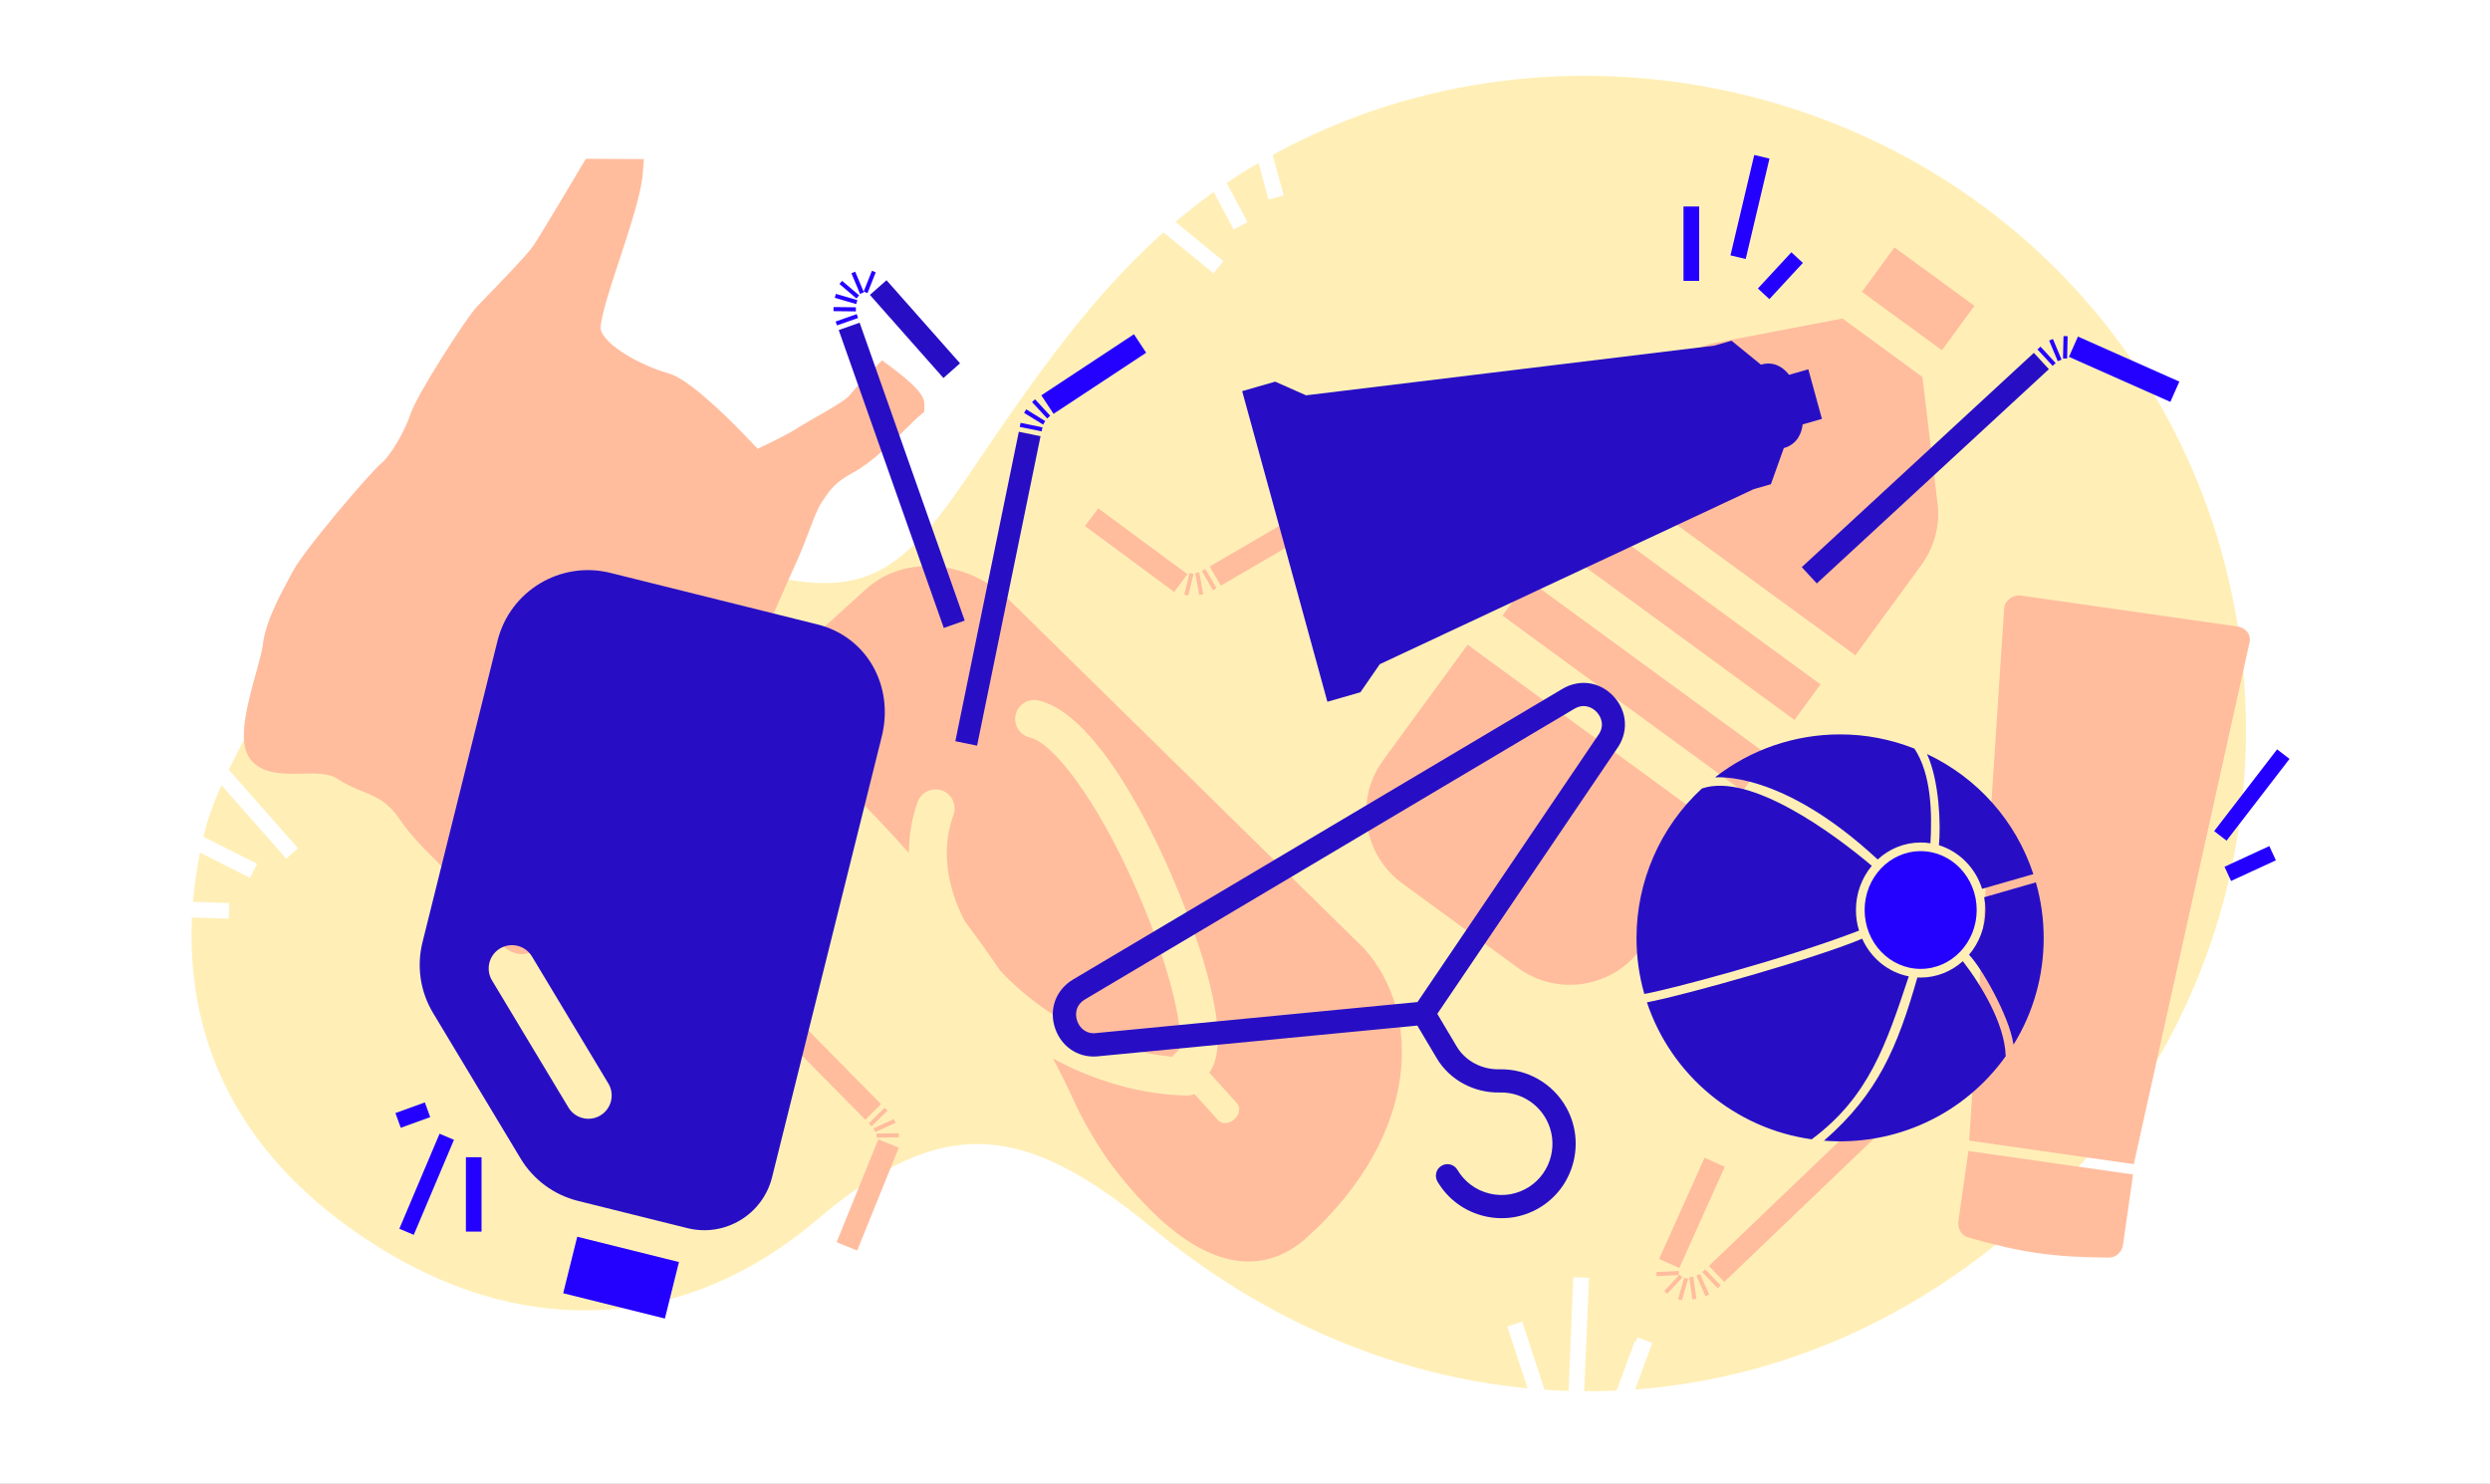 <svg width="636" height="379" viewBox="0 0 636 379" fill="none" xmlns="http://www.w3.org/2000/svg">
<rect x="0" y="0" width="636" height="379" fill="#808080" stroke="none"/>
<g clip-path="url(#clip0_2372_930)">
<rect width="636" height="379" fill="white"/>
<path opacity="0.7" fill-rule="evenodd" clip-rule="evenodd" d="M67.572 178.376C95.287 141.177 134.704 129.361 185.403 144.196C217.623 153.625 227.804 150.218 246.646 122.469C267.071 92.362 286.88 62.452 319.491 42.788C389.629 0.506 484.179 16.632 536.761 81.54C588.344 145.201 585.567 238.838 530.327 298.69C465.912 368.484 367.587 374.197 294.387 313.729C262.023 287.005 241.075 283.988 208.795 311.47C174.559 340.621 134.618 340.842 99.983 320.531C51.324 292.009 43.105 250.34 52.12 213.081C55.041 200.973 62.294 189.912 67.572 178.376Z" fill="#FFE999"/>
<g style="mix-blend-mode:multiply">
<path d="M232.115 108.812C233.24 107.7 234.079 106.845 234.441 106.556L236.067 105.236L236.105 103.466C236.133 102.214 236.18 100.118 227.693 93.81L225.295 92.03L223.191 94.175C223.023 94.344 219.053 98.406 216.971 101.03C216.029 102.22 210.844 105.174 208.059 106.759C206.173 107.834 204.461 108.815 203.347 109.547C201.327 110.865 196.671 113.148 193.528 114.628C189.86 110.693 181.125 101.612 174.941 97.491C173.223 96.346 171.769 95.62 170.486 95.273C167.472 94.458 162.694 92.478 158.821 89.897C154.993 87.346 153.529 85.177 153.439 83.996C153.241 81.427 156.047 72.916 158.307 66.074C160.991 57.928 163.77 49.509 164.183 44.309L164.47 40.633L149.632 40.563L148.62 42.27C148.518 42.439 138.439 59.441 136.303 62.647C134.763 64.958 127.691 72.251 124.292 75.754C123.117 76.965 122.181 77.933 121.674 78.479C119.154 81.181 106.517 100.655 104.808 105.848C103.358 110.246 99.81 116.263 97.513 118.235C93.997 121.246 77.763 140.433 74.918 145.725L74.159 147.126C71.453 152.118 67.745 158.951 67.118 164.793C66.969 166.202 66.215 168.898 65.423 171.758C62.38 182.708 60.548 190.769 64.68 194.765C67.736 197.724 72.455 197.709 76.904 197.613C80.387 197.536 83.99 197.457 86.187 198.921C88.609 200.535 90.874 201.442 92.879 202.248C96.589 203.731 99.388 205.254 101.992 209.139C104.883 213.457 108.959 217.472 112.9 221.358C116.472 224.877 119.844 228.202 121.259 230.79L121.492 231.222C123.981 235.782 126.551 240.5 129.618 242.544C131.868 244.043 134.371 244.109 136.468 242.733C138.236 241.579 140.73 238.363 146.89 230.142C152.476 222.682 160.131 212.463 164.189 209.405C171.055 204.234 178.749 189.986 182.884 182.332C183.743 180.739 184.428 179.472 184.883 178.698C185.763 177.212 186.861 175.64 188.036 173.959C190.325 170.672 192.914 166.944 194.944 162.579C196.568 159.114 198.073 155.669 199.561 152.258C200.805 149.412 202.04 146.594 203.324 143.803C204.572 141.082 205.65 138.254 206.629 135.68C207.771 132.69 208.847 129.865 209.722 128.553L210.145 127.918C211.83 125.356 213.287 123.144 217.974 120.666C222.632 118.206 228.339 112.55 232.115 108.812Z" fill="#FFBD9E"/>
</g>
<g style="mix-blend-mode:multiply">
<path d="M491.032 96.289L470.595 81.351L437.403 87.715C432.375 89.02 427.953 92.024 424.888 96.218L408.051 119.254L473.907 167.388L490.744 144.351C493.809 140.158 495.329 135.032 495.046 129.846L491.032 96.289Z" fill="#FFBD9E"/>
<path d="M353.278 194.194C345.945 204.227 348.134 218.306 358.167 225.639L387.689 247.216C397.722 254.55 411.801 252.361 419.134 242.327L440.711 212.806L374.855 164.672L353.278 194.194Z" fill="#FFBD9E"/>
<path d="M464.997 174.812L403.683 129.998L397.044 139.081L458.358 183.895L464.997 174.812Z" fill="#FFBD9E"/>
<path d="M451.719 192.979L390.405 148.165L383.766 157.248L445.08 202.062L451.719 192.979Z" fill="#FFBD9E"/>
<path d="M504.311 78.122L483.873 63.184L475.574 74.538L496.012 89.476L504.311 78.122Z" fill="#FFBD9E"/>
</g>
<g style="mix-blend-mode:multiply">
<g style="mix-blend-mode:multiply">
<path d="M436.484 323.357L440.402 327.449L498.685 271.653L494.768 267.561L436.484 323.357Z" fill="#FFBD9E"/>
</g>
<g style="mix-blend-mode:multiply">
<path d="M435.38 295.714L423.773 321.571L428.941 323.891L440.548 298.034L435.38 295.714Z" fill="#FFBD9E"/>
</g>
<g style="mix-blend-mode:multiply">
<path d="M433.312 331.765L432.508 326.109L431.47 326.257L432.274 331.912L433.312 331.765Z" fill="#FFBD9E"/>
</g>
<g style="mix-blend-mode:multiply">
<path d="M429.6 332.129L431.185 326.641L430.178 326.35L428.593 331.838L429.6 332.129Z" fill="#FFBD9E"/>
</g>
<g style="mix-blend-mode:multiply">
<path d="M425.848 330.47L429.737 326.285L428.968 325.572L425.08 329.757L425.848 330.47Z" fill="#FFBD9E"/>
</g>
<g style="mix-blend-mode:multiply">
<path d="M423.117 325.958L428.823 325.689L428.774 324.642L423.068 324.911L423.117 325.958Z" fill="#FFBD9E"/>
</g>
<g style="mix-blend-mode:multiply">
<path d="M436.551 330.657L434.254 325.426L433.294 325.847L435.592 331.078L436.551 330.657Z" fill="#FFBD9E"/>
</g>
<g style="mix-blend-mode:multiply">
<path d="M434.787 324.939L438.737 329.065L439.496 328.339L435.545 324.213L434.787 324.939Z" fill="#FFBD9E"/>
</g>
</g>
<g style="mix-blend-mode:multiply">
<g style="mix-blend-mode:multiply">
<path d="M308.973 144.696L311.825 149.591L381.54 108.97L378.688 104.076L308.973 144.696Z" fill="#FFBD9E"/>
</g>
<g style="mix-blend-mode:multiply">
<path d="M277.129 134.382L299.93 151.216L303.295 146.659L280.494 129.825L277.129 134.382Z" fill="#FFBD9E"/>
</g>
<g style="mix-blend-mode:multiply">
<path d="M303.499 152.135L304.862 146.587L303.844 146.337L302.481 151.885L303.499 152.135Z" fill="#FFBD9E"/>
</g>
<g style="mix-blend-mode:multiply">
<path d="M307.331 151.809L306.321 146.186L305.289 146.371L306.299 151.995L307.331 151.809Z" fill="#FFBD9E"/>
</g>
<g style="mix-blend-mode:multiply">
<path d="M306.953 145.837L309.829 150.773L310.736 150.244L307.86 145.309L306.953 145.837Z" fill="#FFBD9E"/>
</g>
</g>
<g style="mix-blend-mode:multiply">
<g style="mix-blend-mode:multiply">
<path d="M221.018 286.015L225.051 282.037L168.387 224.597L164.354 228.576L221.018 286.015Z" fill="#FFBD9E"/>
</g>
<g style="mix-blend-mode:multiply">
<path d="M218.937 319.423L229.58 293.155L224.33 291.028L213.687 317.295L218.937 319.423Z" fill="#FFBD9E"/>
</g>
<g style="mix-blend-mode:multiply">
<path d="M229.583 289.469L223.871 289.528L223.882 290.576L229.594 290.518L229.583 289.469Z" fill="#FFBD9E"/>
</g>
<g style="mix-blend-mode:multiply">
<path d="M228.316 285.839L223.12 288.214L223.556 289.168L228.752 286.792L228.316 285.839Z" fill="#FFBD9E"/>
</g>
<g style="mix-blend-mode:multiply">
<path d="M222.625 287.689L226.692 283.677L225.954 282.93L221.888 286.941L222.625 287.689Z" fill="#FFBD9E"/>
</g>
</g>
<g style="mix-blend-mode:multiply">
<path d="M333.854 316.052C362.965 289.674 363.232 258.624 348.399 242.256C348.095 241.921 257.772 153.249 257.772 153.249C246.956 142.949 230.996 141.592 221.182 150.487L211.37 159.38C201.506 168.318 201.165 188.293 210.653 196.212C214.056 199.05 222.279 206.71 232.16 217.909C232.18 213.432 232.865 209.032 234.397 204.821C234.679 204.054 235.131 203.396 235.697 202.883C236.989 201.71 238.87 201.277 240.625 201.914C243.145 202.833 244.445 205.62 243.531 208.139C240.478 216.52 241.57 226.015 246.459 235.372C249.453 239.323 252.455 243.501 255.416 247.883C266.814 260.129 283.281 268.475 299.423 269.912C299.603 269.624 300.904 268.37 301.053 268.217C302.644 265.379 299.832 248.961 290.252 227.121C279.841 203.38 268.7 189.664 263.08 188.383C260.464 187.789 258.826 185.184 259.42 182.571C259.65 181.563 260.179 180.699 260.893 180.054C262.029 179.025 263.627 178.547 265.233 178.913C283.271 183.021 301.767 226.438 307.432 245.611C312.873 264.018 311.188 270.788 308.863 273.977L315.952 281.8C316.911 282.858 316.617 284.693 315.291 285.89C313.967 287.091 312.113 287.204 311.154 286.145L305.087 279.451C304.483 279.704 303.824 279.848 303.128 279.835C291.575 279.618 279.67 276.175 268.96 270.37C270.817 273.884 272.605 277.475 274.284 281.139C278.649 290.685 284.034 297.735 284.034 297.735C307.732 328.799 324.449 324.576 333.854 316.052Z" fill="#FFBD9E"/>
</g>
<g style="mix-blend-mode:multiply">
<path d="M280.962 269.758L362.021 261.962L366.966 270.29C370.275 275.862 376.492 279.202 383.111 279.055C388.021 278.946 392.566 281.558 394.938 285.898C398.195 291.856 396.311 299.414 390.636 303.112C387.615 305.08 384.033 305.708 380.533 304.886C377.033 304.066 374.096 301.906 372.257 298.808C371.42 297.399 369.605 296.934 368.202 297.767C366.797 298.601 366.337 300.417 367.174 301.826C369.845 306.325 374.119 309.46 379.204 310.652C384.29 311.844 389.5 310.929 393.885 308.072C402.132 302.699 404.886 291.707 400.153 283.046C396.714 276.752 390.097 272.97 382.965 273.128C378.479 273.228 374.268 271.001 372.052 267.27L367.119 258.963L412.887 191.404C415.964 187.269 415.746 181.899 412.297 178.037C408.831 174.155 403.517 173.319 399.054 175.969L274.109 250.176C269.646 252.826 267.803 257.914 269.554 262.815C271.293 267.692 275.858 270.481 280.962 269.758ZM275.152 260.818C274.53 259.077 274.728 256.709 277.142 255.273L402.093 181.062C404.508 179.628 406.684 180.587 407.914 181.966C409.145 183.345 409.857 185.615 408.162 187.858C408.131 187.898 408.102 187.94 408.074 187.982L362.056 255.954L280.356 263.836C280.307 263.841 280.256 263.847 280.206 263.854C277.427 264.268 275.773 262.558 275.152 260.818Z" fill="#270EC5"/>
</g>
<g style="mix-blend-mode:multiply">
<g style="mix-blend-mode:multiply">
<path d="M143.849 330.328L169.83 336.794L173.422 322.361L147.441 315.895L143.849 330.328Z" fill="#2400FF"/>
</g>
<g style="mix-blend-mode:multiply">
<path d="M110.605 258.73L132.969 295.913C136.222 301.322 141.491 305.217 147.616 306.741L175.577 313.7C185.142 316.081 194.827 310.256 197.208 300.69L225.228 188.107C228.402 175.353 221.542 162.665 208.788 159.491L155.92 146.333C143.165 143.159 130.252 150.925 127.078 163.68L107.905 240.716C106.381 246.842 107.352 253.321 110.605 258.73ZM127.708 242.272C129.114 241.424 130.733 241.228 132.211 241.596C133.688 241.964 135.026 242.896 135.872 244.304L155.386 276.75C157.08 279.567 156.171 283.22 153.354 284.914C150.541 286.609 146.882 285.698 145.19 282.883L125.676 250.436C123.982 247.619 124.891 243.966 127.708 242.272Z" fill="#270EC5"/>
</g>
</g>
<g style="mix-blend-mode:multiply">
<g style="mix-blend-mode:multiply">
<path d="M219.57 82.424L214.227 84.308L241.065 160.4L246.407 158.515L219.57 82.424Z" fill="#270EC5"/>
</g>
<g style="mix-blend-mode:multiply">
<path d="M245.214 92.803L226.434 71.576L222.191 75.33L240.971 96.557L245.214 92.803Z" fill="#270EC5"/>
</g>
<g style="mix-blend-mode:multiply">
<path d="M213.215 76.07L218.7 77.667L218.993 76.661L213.508 75.064L213.215 76.07Z" fill="#2400FF"/>
</g>
<g style="mix-blend-mode:multiply">
<path d="M214.412 72.538L218.761 76.242L219.44 75.444L215.092 71.74L214.412 72.538Z" fill="#2400FF"/>
</g>
<g style="mix-blend-mode:multiply">
<path d="M217.469 69.802L219.681 75.069L220.647 74.663L218.435 69.396L217.469 69.802Z" fill="#2400FF"/>
</g>
<g style="mix-blend-mode:multiply">
<path d="M222.706 69.172L220.6 74.482L221.575 74.869L223.68 69.558L222.706 69.172Z" fill="#2400FF"/>
</g>
<g style="mix-blend-mode:multiply">
<path d="M212.89 79.478L218.603 79.539L218.615 78.491L212.902 78.43L212.89 79.478Z" fill="#2400FF"/>
</g>
<g style="mix-blend-mode:multiply">
<path d="M218.828 80.226L213.44 82.126L213.79 83.116L219.177 81.216L218.828 80.226Z" fill="#2400FF"/>
</g>
</g>
<g style="mix-blend-mode:multiply">
<g style="mix-blend-mode:multiply">
<path d="M265.774 111.423L260.225 110.285L244.016 189.326L249.565 190.464L265.774 111.423Z" fill="#270EC5"/>
</g>
<g style="mix-blend-mode:multiply">
<path d="M289.638 85.372L265.979 100.978L269.099 105.707L292.757 90.101L289.638 85.372Z" fill="#2400FF"/>
</g>
<g style="mix-blend-mode:multiply">
<path d="M263.602 102.704L267.48 106.899L268.25 106.187L264.372 101.992L263.602 102.704Z" fill="#2400FF"/>
</g>
<g style="mix-blend-mode:multiply">
<path d="M261.568 105.457L266.432 108.453L266.982 107.561L262.118 104.564L261.568 105.457Z" fill="#2400FF"/>
</g>
<g style="mix-blend-mode:multiply">
<path d="M266.271 109.157L260.675 108.01L260.464 109.038L266.06 110.185L266.271 109.157Z" fill="#2400FF"/>
</g>
</g>
<g style="mix-blend-mode:multiply">
<g style="mix-blend-mode:multiply">
<path d="M523.333 94.291L519.49 90.129L460.209 144.864L464.052 149.026L523.333 94.291Z" fill="#270EC5"/>
</g>
<g style="mix-blend-mode:multiply">
<path d="M556.654 97.475L530.752 85.969L528.452 91.147L554.354 102.652L556.654 97.475Z" fill="#2400FF"/>
</g>
<g style="mix-blend-mode:multiply">
<path d="M527.069 85.845L526.938 91.555L527.986 91.579L528.117 85.868L527.069 85.845Z" fill="#2400FF"/>
</g>
<g style="mix-blend-mode:multiply">
<path d="M523.398 86.991L525.6 92.263L526.568 91.859L524.365 86.587L523.398 86.991Z" fill="#2400FF"/>
</g>
<g style="mix-blend-mode:multiply">
<path d="M525.059 92.74L521.184 88.543L520.412 89.255L524.288 93.452L525.059 92.74Z" fill="#2400FF"/>
</g>
</g>
<g style="mix-blend-mode:multiply">
<path d="M352.432 169.649L447.937 124.943L452.327 123.683L455.622 114.461C459.316 113.399 460.231 110.274 460.436 108.408L465.359 106.994L461.885 94.329L456.962 95.743C455.835 94.261 453.466 92.077 449.772 93.139L442.266 87.021L437.879 88.282L333.591 100.977L325.714 97.486L317.277 99.908L327.156 135.916L329.165 143.238L339.044 179.247L347.481 176.823L352.432 169.649Z" fill="#270EC5"/>
</g>
<g style="mix-blend-mode:multiply">
<path d="M538.555 321.225C524.644 321.144 516.234 319.942 502.857 316.123C501.015 315.669 499.947 313.801 500.214 311.932L502.778 293.991L544.83 300.001L542.266 317.942C541.999 319.811 540.45 321.306 538.555 321.225ZM571.51 160.028L516.188 152.122C514.133 151.828 511.996 153.43 511.89 155.512L502.965 291.348L545.017 297.358L574.5 164.46C575.195 162.271 573.753 160.349 571.51 160.028Z" fill="#FFBD9E"/>
</g>
<g style="mix-blend-mode:multiply">
<path d="M520.009 225.38L506.798 229.186C506.997 230.248 507.108 231.332 507.108 232.438C507.108 236.82 505.515 240.847 502.926 243.878C505.951 246.903 513.122 259.352 514.255 266.604C514.255 266.67 514.277 266.736 514.3 266.825C519.345 258.682 522 249.322 522 239.586C522 234.784 521.336 230.004 520.009 225.38ZM492.216 192.609V192.631C495.398 199.63 495.726 210.849 495.248 215.887C500.448 217.502 504.586 221.684 506.267 227.039L519.367 223.278C514.897 209.691 505.117 198.694 492.216 192.609ZM488.986 191.215C482.878 188.803 476.506 187.586 470 187.586C458.339 187.586 447.142 191.458 438.048 198.561C438.269 198.645 454.809 196.516 479.603 219.538C482.524 216.838 486.374 215.201 490.579 215.201C491.42 215.201 492.26 215.267 493.079 215.4V215.378C493.508 207.879 493.347 197.758 488.986 191.215ZM478.099 221.153C468.278 212.842 447.054 197.284 434.817 201.371C434.795 201.371 434.773 201.371 434.773 201.393C434.729 201.393 434.706 201.415 434.684 201.415C424.063 211.218 418 225.114 418 239.586C418 244.432 418.664 249.233 419.991 253.88C425.714 252.926 455.5 245.144 474.846 237.705C474.315 236.045 474.049 234.275 474.049 232.438C474.049 228.124 475.576 224.185 478.099 221.153ZM475.643 239.763C475.62 239.785 475.62 239.785 475.598 239.785C464.444 244.564 430.535 254.172 420.655 256.027C426.873 274.658 443.226 288.289 462.742 291.01C477.366 280.174 481.787 266.703 487.547 249.388C482.259 248.37 477.833 244.697 475.643 239.763ZM501.355 245.516C498.456 248.105 494.694 249.698 490.579 249.698C490.291 249.698 490.003 249.698 489.738 249.676C484.602 267.663 479.637 279.327 466.039 291.232C465.995 291.254 465.951 291.32 465.884 291.364C484.095 292.803 501.643 284.704 512.286 269.812V269.547C512.02 261.565 506.141 251.709 501.355 245.516Z" fill="#270EC5"/>
<path d="M490.579 247.483C498.483 247.483 504.891 240.75 504.891 232.445C504.891 224.14 498.483 217.407 490.579 217.407C482.674 217.407 476.267 224.14 476.267 232.445C476.267 240.75 482.674 247.483 490.579 247.483Z" fill="#2400FF"/>
</g>
<rect x="430" y="52.742" width="4" height="19" fill="#2400FF"/>
<rect x="119" y="295.586" width="4" height="19" fill="#2400FF"/>
<rect x="108.523" y="281.586" width="4" height="8" transform="rotate(70.118 108.523 281.586)" fill="#2400FF"/>
<rect x="295.24" y="57.773" width="4" height="19" transform="rotate(-50.742 295.24 57.773)" fill="white"/>
<rect x="385" y="338.832" width="4" height="19" transform="rotate(-18.161 385 338.832)" fill="white"/>
<rect x="418.269" y="341.63" width="4" height="19" transform="rotate(20.225 418.269 341.63)" fill="white"/>
<rect x="417.568" y="342.586" width="4" height="19" transform="rotate(20.225 417.568 342.586)" fill="white"/>
<rect x="401.862" y="326.234" width="4" height="33.439" transform="rotate(2.391 401.862 326.234)" fill="white"/>
<rect x="51" y="194.23" width="4" height="33.439" transform="rotate(-41.392 51 194.23)" fill="white"/>
<rect x="34" y="209.157" width="4" height="33.439" transform="rotate(-63.232 34 209.157)" fill="white"/>
<rect x="25" y="233.583" width="4" height="33.439" transform="rotate(-88.157 25 233.583)" fill="white"/>
<rect x="306.152" y="41.842" width="4" height="19" transform="rotate(-28.121 306.152 41.842)" fill="white"/>
<rect x="319" y="32.642" width="4" height="19" transform="rotate(-15.316 319 32.642)" fill="white"/>
<rect x="448.071" y="39.586" width="4" height="26.354" transform="rotate(13.318 448.071 39.586)" fill="#2400FF"/>
<rect x="581.62" y="191.405" width="4" height="26.354" transform="rotate(37.586 581.62 191.405)" fill="#2400FF"/>
<rect x="112.271" y="289.586" width="4" height="26.354" transform="rotate(22.939 112.271 289.586)" fill="#2400FF"/>
<rect x="457.557" y="64.438" width="4" height="12.604" transform="rotate(42.761 457.557 64.438)" fill="#2400FF"/>
<rect x="579.631" y="216.114" width="4" height="12.604" transform="rotate(65.228 579.631 216.114)" fill="#2400FF"/>
</g>
<defs>
<clipPath id="clip0_2372_930">
<rect width="636" height="379" fill="white"/>
</clipPath>
</defs>
</svg>
